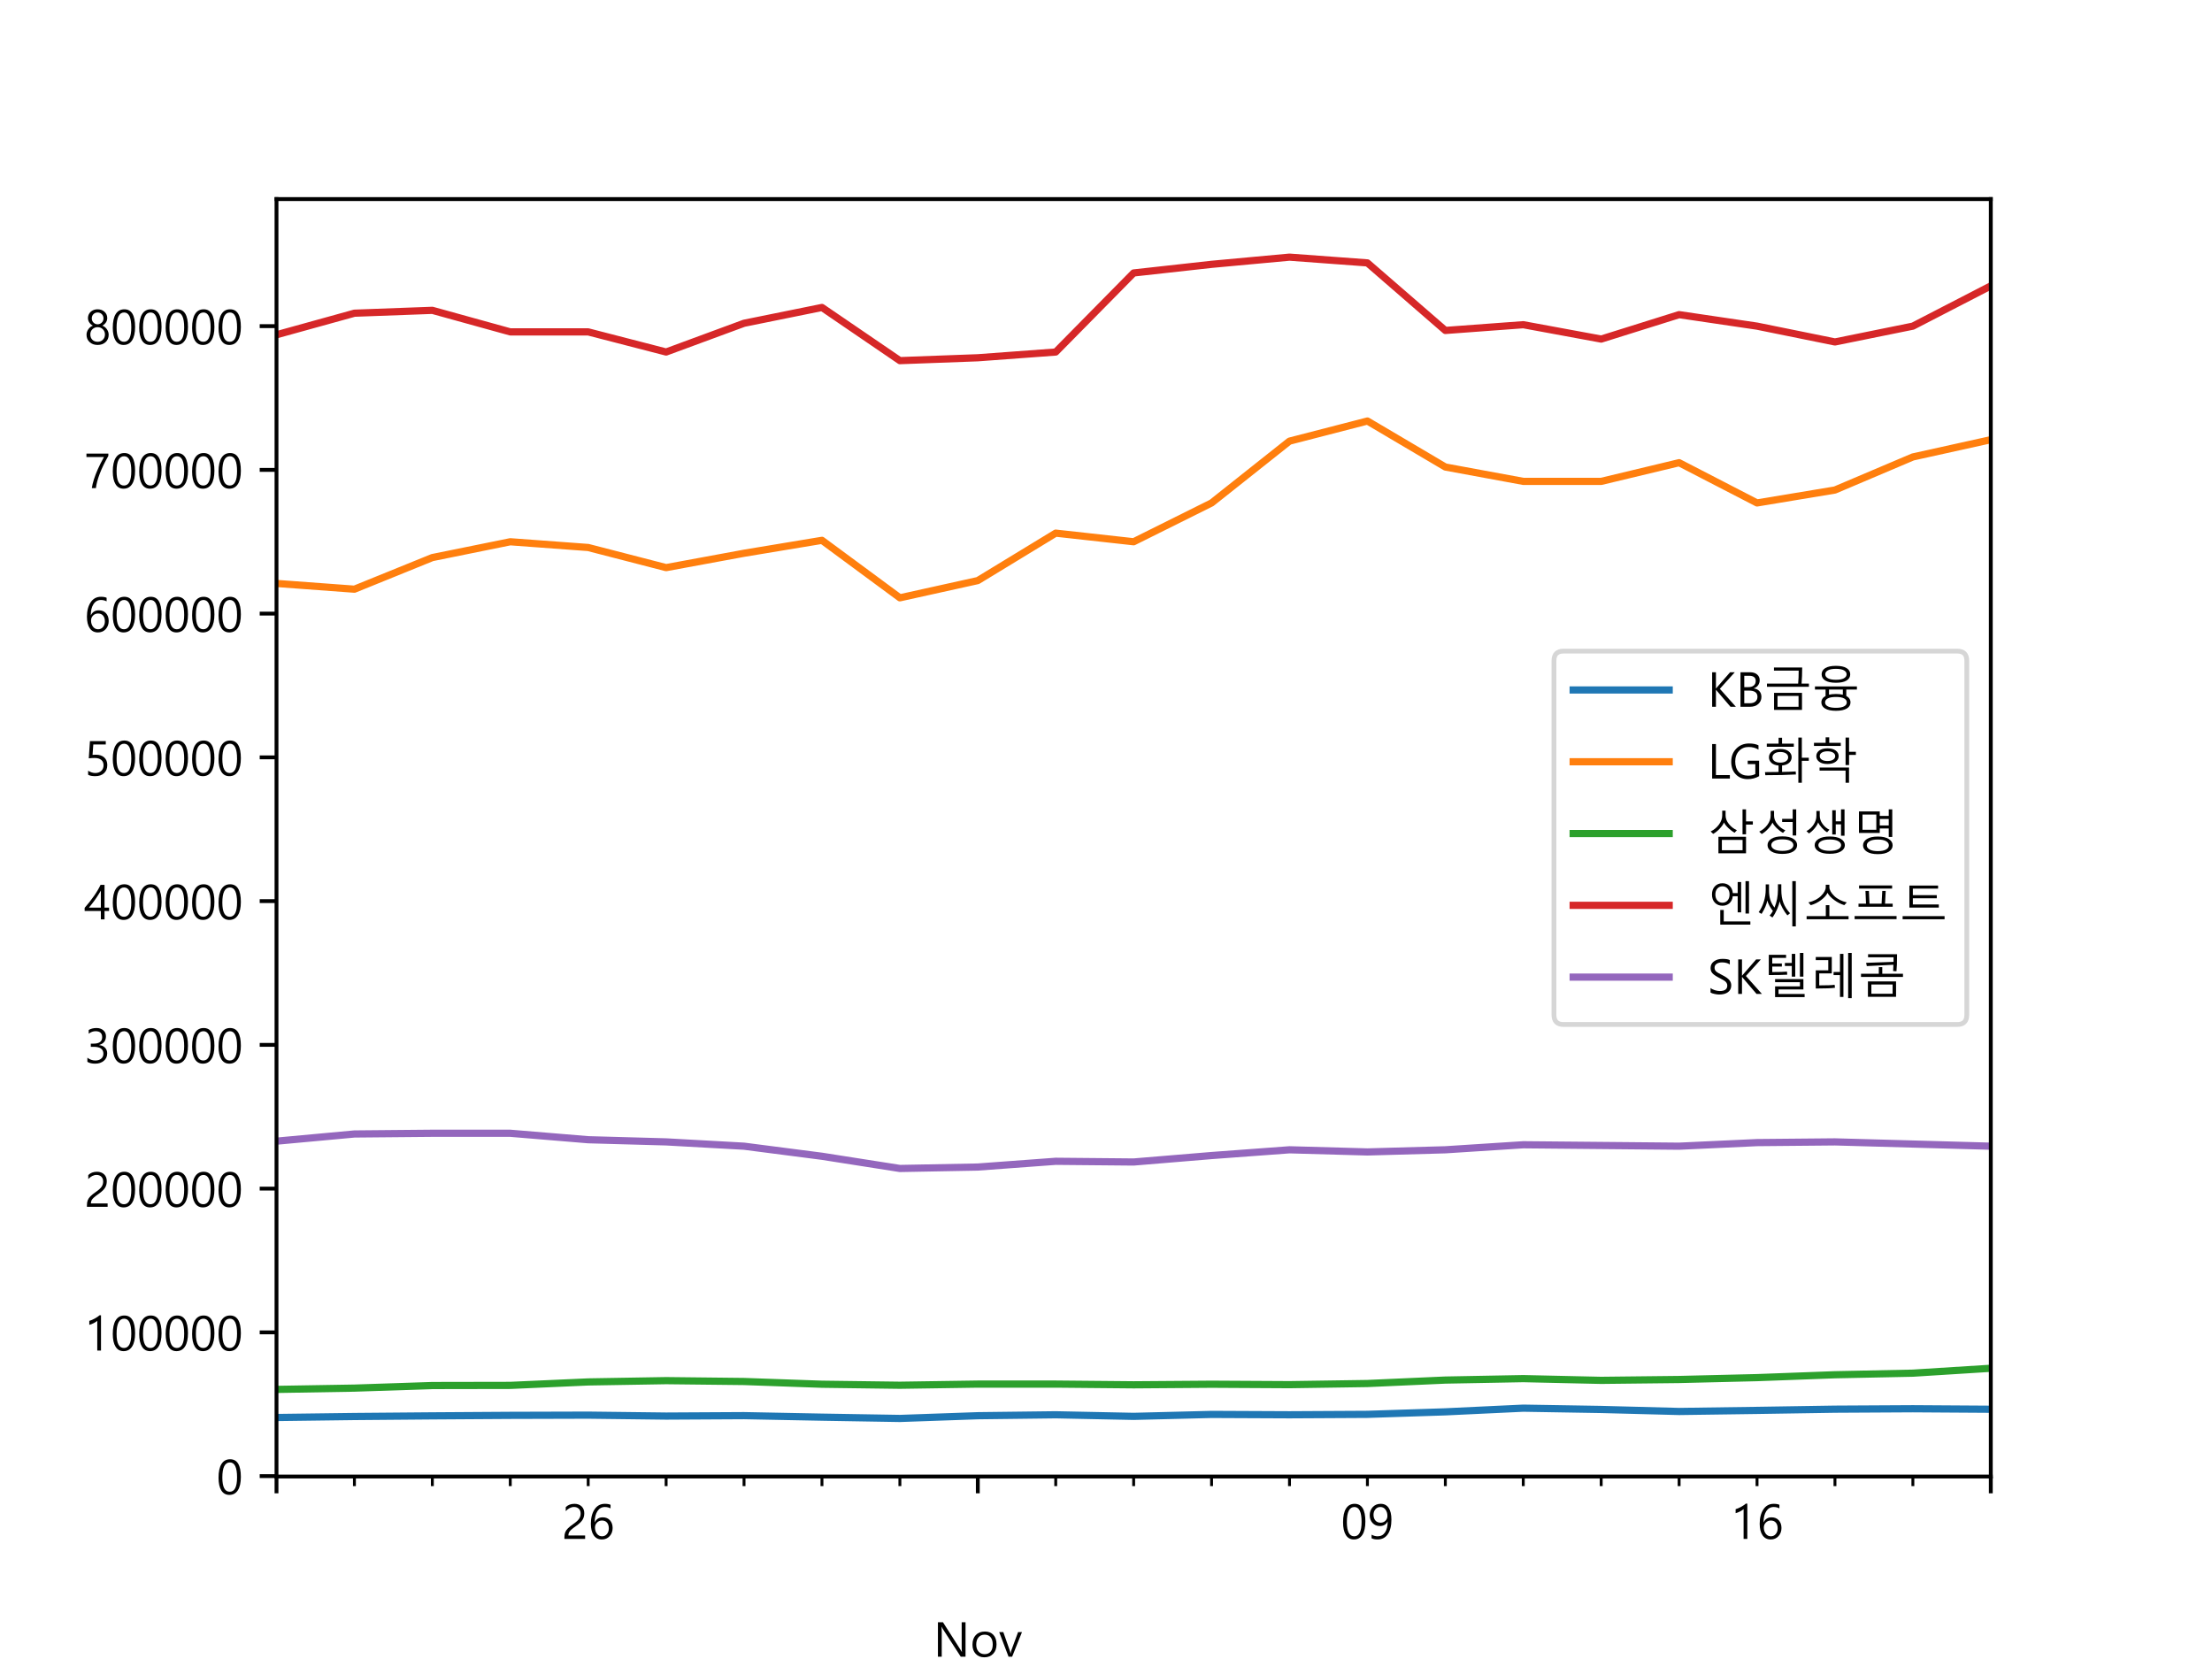 <?xml version="1.0" encoding="utf-8" standalone="no"?>
<!DOCTYPE svg PUBLIC "-//W3C//DTD SVG 1.1//EN"
  "http://www.w3.org/Graphics/SVG/1.1/DTD/svg11.dtd">
<!-- Created with matplotlib (https://matplotlib.org/) -->
<svg height="345.6pt" version="1.1" viewBox="0 0 460.8 345.6" width="460.8pt" xmlns="http://www.w3.org/2000/svg" xmlns:xlink="http://www.w3.org/1999/xlink">
 <defs>
  <style type="text/css">*{stroke-linecap:butt;stroke-linejoin:round;}</style>
 </defs>
 <g id="figure_1">
  <g id="patch_1">
   <path d="M 0 345.6 
L 460.8 345.6 
L 460.8 0 
L 0 0 
z
" style="fill:#ffffff;"/>
  </g>
  <g id="axes_1">
   <g id="patch_2">
    <path d="M 57.6 307.584 
L 414.72 307.584 
L 414.72 41.472 
L 57.6 41.472 
z
" style="fill:#ffffff;"/>
   </g>
   <g id="matplotlib.axis_1">
    <g id="xtick_1">
     <g id="line2d_1">
      <defs>
       <path d="M 0 0 
L 0 3.5 
" id="m3485ed6372" style="stroke:#000000;stroke-width:0.8;"/>
      </defs>
      <g>
       <use style="stroke:#000000;stroke-width:0.8;" x="57.6" xlink:href="#m3485ed6372" y="307.584"/>
      </g>
     </g>
    </g>
    <g id="xtick_2">
     <g id="line2d_2">
      <g>
       <use style="stroke:#000000;stroke-width:0.8;" x="203.695" xlink:href="#m3485ed6372" y="307.584"/>
      </g>
     </g>
     <g id="text_1">
      <!--  -->
      <g transform="translate(203.695 322.176)scale(0.1 -0.1)"/>
      <!--  -->
      <g transform="translate(203.695 333.651)scale(0.1 -0.1)"/>
      <!-- Nov -->
      <g transform="translate(194.437 345.126)scale(0.1 -0.1)">
       <defs>
        <path d="M 67 0 
L 57.078 0 
L 19.578 58.016 
Q 18.406 59.812 17.328 62.5 
L 17.094 62.5 
Q 17.438 59.719 17.438 52.688 
L 17.438 0 
L 9.516 0 
L 9.516 71.875 
L 19.969 71.875 
L 56.453 14.656 
Q 58.984 10.688 59.328 9.906 
L 59.516 9.906 
Q 58.984 13.484 58.984 20.562 
L 58.984 71.875 
L 67 71.875 
z
" id="MalgunGothic-78"/>
        <path d="M 4.938 25 
Q 4.938 37.797 11.891 45.141 
Q 18.844 52.484 30.906 52.484 
Q 42.141 52.484 48.609 45.422 
Q 55.078 38.375 55.078 25.781 
Q 55.078 13.578 48.094 6.172 
Q 41.109 -1.219 29.688 -1.219 
Q 18.5 -1.219 11.719 6 
Q 4.938 13.234 4.938 25 
z
M 12.797 25.344 
Q 12.797 16.266 17.547 10.812 
Q 22.312 5.375 30.219 5.375 
Q 38.422 5.375 42.797 10.625 
Q 47.172 15.875 47.172 25.531 
Q 47.172 35.25 42.766 40.594 
Q 38.375 45.953 30.219 45.953 
Q 22.266 45.953 17.531 40.422 
Q 12.797 34.906 12.797 25.344 
z
" id="MalgunGothic-111"/>
        <path d="M 48.188 51.312 
L 27.641 0 
L 20.219 0 
L 0.734 51.312 
L 9.281 51.312 
L 22.516 13.625 
Q 23.922 9.516 24.312 6.641 
L 24.562 6.641 
Q 25.047 10.453 26.125 13.484 
L 40.047 51.312 
z
" id="MalgunGothic-118"/>
       </defs>
       <use xlink:href="#MalgunGothic-78"/>
       <use x="76.514" xlink:href="#MalgunGothic-111"/>
       <use x="136.426" xlink:href="#MalgunGothic-118"/>
      </g>
      <!-- 2020 -->
      <g transform="translate(192.679 356.6)scale(0.1 -0.1)">
       <defs>
        <path d="M 39.359 52.688 
Q 39.359 59.125 35.547 62.781 
Q 31.734 66.453 25.438 66.453 
Q 20.953 66.453 16.453 64.125 
Q 11.969 61.812 8.344 57.766 
L 8.344 66.156 
Q 15.328 73.047 26.422 73.047 
Q 35.641 73.047 41.281 67.719 
Q 46.922 62.406 46.922 53.375 
Q 46.922 45.609 43.312 39.766 
Q 39.703 33.938 31 27.734 
Q 22.797 21.969 19.594 18.984 
Q 16.406 16.016 15.109 13.344 
Q 13.812 10.688 13.812 7.031 
L 48.688 7.031 
L 48.688 0 
L 5.562 0 
L 5.562 3.516 
Q 5.562 9.422 7.203 13.594 
Q 8.844 17.781 12.672 21.75 
Q 16.5 25.734 24.953 31.594 
Q 32.672 36.922 36.016 41.719 
Q 39.359 46.531 39.359 52.688 
z
" id="MalgunGothic-50"/>
        <path d="M 4.344 34.469 
Q 4.344 53.516 10.547 63.281 
Q 16.75 73.047 28.422 73.047 
Q 50.828 73.047 50.828 36.234 
Q 50.828 18.062 44.594 8.422 
Q 38.375 -1.219 26.812 -1.219 
Q 15.875 -1.219 10.109 8.125 
Q 4.344 17.484 4.344 34.469 
z
M 12.25 34.859 
Q 12.25 5.375 27.641 5.375 
Q 42.922 5.375 42.922 35.297 
Q 42.922 66.406 28.031 66.406 
Q 12.25 66.406 12.25 34.859 
z
" id="MalgunGothic-48"/>
       </defs>
       <use xlink:href="#MalgunGothic-50"/>
       <use x="55.078" xlink:href="#MalgunGothic-48"/>
       <use x="110.156" xlink:href="#MalgunGothic-50"/>
       <use x="165.234" xlink:href="#MalgunGothic-48"/>
      </g>
     </g>
    </g>
    <g id="xtick_3">
     <g id="line2d_3">
      <g>
       <use style="stroke:#000000;stroke-width:0.8;" x="414.72" xlink:href="#m3485ed6372" y="307.584"/>
      </g>
     </g>
    </g>
    <g id="xtick_4">
     <g id="line2d_4">
      <defs>
       <path d="M 0 0 
L 0 2 
" id="m4dd166e2cd" style="stroke:#000000;stroke-width:0.6;"/>
      </defs>
      <g>
       <use style="stroke:#000000;stroke-width:0.6;" x="73.833" xlink:href="#m4dd166e2cd" y="307.584"/>
      </g>
     </g>
    </g>
    <g id="xtick_5">
     <g id="line2d_5">
      <g>
       <use style="stroke:#000000;stroke-width:0.6;" x="90.065" xlink:href="#m4dd166e2cd" y="307.584"/>
      </g>
     </g>
    </g>
    <g id="xtick_6">
     <g id="line2d_6">
      <g>
       <use style="stroke:#000000;stroke-width:0.6;" x="106.298" xlink:href="#m4dd166e2cd" y="307.584"/>
      </g>
     </g>
    </g>
    <g id="xtick_7">
     <g id="line2d_7">
      <g>
       <use style="stroke:#000000;stroke-width:0.6;" x="122.531" xlink:href="#m4dd166e2cd" y="307.584"/>
      </g>
     </g>
     <g id="text_2">
      <!-- 26 -->
      <g transform="translate(117.023 320.576)scale(0.1 -0.1)">
       <defs>
        <path d="M 46.578 63.578 
Q 40.922 66.406 34.812 66.406 
Q 24.859 66.406 19.188 57.641 
Q 13.531 48.875 13.578 34.578 
L 13.812 34.578 
Q 18.797 44.875 30.281 44.875 
Q 39.797 44.875 45.359 38.719 
Q 50.922 32.562 50.922 22.656 
Q 50.922 12.453 44.641 5.609 
Q 38.375 -1.219 28.516 -1.219 
Q 17.438 -1.219 11.5 7.469 
Q 5.562 16.156 5.562 31.547 
Q 5.562 49.703 13.234 61.375 
Q 20.906 73.047 34.719 73.047 
Q 42.188 73.047 46.578 71 
z
M 14.156 23.531 
Q 14.156 15.969 18.203 10.672 
Q 22.266 5.375 28.812 5.375 
Q 35.109 5.375 39.031 10.078 
Q 42.969 14.797 42.969 21.688 
Q 42.969 29.5 39.203 33.859 
Q 35.453 38.234 28.719 38.234 
Q 22.562 38.234 18.359 33.953 
Q 14.156 29.688 14.156 23.531 
z
" id="MalgunGothic-54"/>
       </defs>
       <use xlink:href="#MalgunGothic-50"/>
       <use x="55.078" xlink:href="#MalgunGothic-54"/>
      </g>
     </g>
    </g>
    <g id="xtick_8">
     <g id="line2d_8">
      <g>
       <use style="stroke:#000000;stroke-width:0.6;" x="138.764" xlink:href="#m4dd166e2cd" y="307.584"/>
      </g>
     </g>
    </g>
    <g id="xtick_9">
     <g id="line2d_9">
      <g>
       <use style="stroke:#000000;stroke-width:0.6;" x="154.996" xlink:href="#m4dd166e2cd" y="307.584"/>
      </g>
     </g>
    </g>
    <g id="xtick_10">
     <g id="line2d_10">
      <g>
       <use style="stroke:#000000;stroke-width:0.6;" x="171.229" xlink:href="#m4dd166e2cd" y="307.584"/>
      </g>
     </g>
    </g>
    <g id="xtick_11">
     <g id="line2d_11">
      <g>
       <use style="stroke:#000000;stroke-width:0.6;" x="187.462" xlink:href="#m4dd166e2cd" y="307.584"/>
      </g>
     </g>
    </g>
    <g id="xtick_12">
     <g id="line2d_12">
      <g>
       <use style="stroke:#000000;stroke-width:0.6;" x="219.927" xlink:href="#m4dd166e2cd" y="307.584"/>
      </g>
     </g>
    </g>
    <g id="xtick_13">
     <g id="line2d_13">
      <g>
       <use style="stroke:#000000;stroke-width:0.6;" x="236.16" xlink:href="#m4dd166e2cd" y="307.584"/>
      </g>
     </g>
    </g>
    <g id="xtick_14">
     <g id="line2d_14">
      <g>
       <use style="stroke:#000000;stroke-width:0.6;" x="252.393" xlink:href="#m4dd166e2cd" y="307.584"/>
      </g>
     </g>
    </g>
    <g id="xtick_15">
     <g id="line2d_15">
      <g>
       <use style="stroke:#000000;stroke-width:0.6;" x="268.625" xlink:href="#m4dd166e2cd" y="307.584"/>
      </g>
     </g>
    </g>
    <g id="xtick_16">
     <g id="line2d_16">
      <g>
       <use style="stroke:#000000;stroke-width:0.6;" x="284.858" xlink:href="#m4dd166e2cd" y="307.584"/>
      </g>
     </g>
     <g id="text_3">
      <!-- 09 -->
      <g transform="translate(279.35 320.576)scale(0.1 -0.1)">
       <defs>
        <path d="M 8.688 8.797 
Q 14.703 5.375 21.344 5.375 
Q 31.156 5.375 36.672 13.359 
Q 42.188 21.344 42.188 36.141 
Q 42.094 36.031 42 36.141 
Q 37.312 26.766 25.828 26.766 
Q 16.547 26.766 10.656 33.125 
Q 4.781 39.5 4.781 49.125 
Q 4.781 59.469 11.109 66.25 
Q 17.438 73.047 27.688 73.047 
Q 38.531 73.047 44.266 64.547 
Q 50 56.062 50 40.281 
Q 50 20.609 42.453 9.688 
Q 34.906 -1.219 21 -1.219 
Q 13.766 -1.219 8.688 1.219 
z
M 12.703 50.297 
Q 12.703 42.828 16.609 38.281 
Q 20.516 33.734 27.484 33.734 
Q 33.547 33.734 37.594 37.766 
Q 41.656 41.797 41.656 47.609 
Q 41.656 55.562 37.672 60.984 
Q 33.688 66.406 26.953 66.406 
Q 20.656 66.406 16.672 61.688 
Q 12.703 56.984 12.703 50.297 
z
" id="MalgunGothic-57"/>
       </defs>
       <use xlink:href="#MalgunGothic-48"/>
       <use x="55.078" xlink:href="#MalgunGothic-57"/>
      </g>
     </g>
    </g>
    <g id="xtick_17">
     <g id="line2d_17">
      <g>
       <use style="stroke:#000000;stroke-width:0.6;" x="301.091" xlink:href="#m4dd166e2cd" y="307.584"/>
      </g>
     </g>
    </g>
    <g id="xtick_18">
     <g id="line2d_18">
      <g>
       <use style="stroke:#000000;stroke-width:0.6;" x="317.324" xlink:href="#m4dd166e2cd" y="307.584"/>
      </g>
     </g>
    </g>
    <g id="xtick_19">
     <g id="line2d_19">
      <g>
       <use style="stroke:#000000;stroke-width:0.6;" x="333.556" xlink:href="#m4dd166e2cd" y="307.584"/>
      </g>
     </g>
    </g>
    <g id="xtick_20">
     <g id="line2d_20">
      <g>
       <use style="stroke:#000000;stroke-width:0.6;" x="349.789" xlink:href="#m4dd166e2cd" y="307.584"/>
      </g>
     </g>
    </g>
    <g id="xtick_21">
     <g id="line2d_21">
      <g>
       <use style="stroke:#000000;stroke-width:0.6;" x="366.022" xlink:href="#m4dd166e2cd" y="307.584"/>
      </g>
     </g>
     <g id="text_4">
      <!-- 16 -->
      <g transform="translate(360.514 320.576)scale(0.1 -0.1)">
       <defs>
        <path d="M 34.859 0 
L 27.094 0 
L 27.094 62.062 
Q 24.859 59.812 19.781 57.203 
Q 14.703 54.594 10.5 53.562 
L 10.5 61.859 
Q 15.875 63.375 22.016 66.797 
Q 28.172 70.219 31.734 73.438 
L 34.859 73.438 
z
" id="MalgunGothic-49"/>
       </defs>
       <use xlink:href="#MalgunGothic-49"/>
       <use x="55.078" xlink:href="#MalgunGothic-54"/>
      </g>
     </g>
    </g>
    <g id="xtick_22">
     <g id="line2d_22">
      <g>
       <use style="stroke:#000000;stroke-width:0.6;" x="382.255" xlink:href="#m4dd166e2cd" y="307.584"/>
      </g>
     </g>
    </g>
    <g id="xtick_23">
     <g id="line2d_23">
      <g>
       <use style="stroke:#000000;stroke-width:0.6;" x="398.487" xlink:href="#m4dd166e2cd" y="307.584"/>
      </g>
     </g>
    </g>
   </g>
   <g id="matplotlib.axis_2">
    <g id="ytick_1">
     <g id="line2d_24">
      <defs>
       <path d="M 0 0 
L -3.5 0 
" id="m5f328fa73f" style="stroke:#000000;stroke-width:0.8;"/>
      </defs>
      <g>
       <use style="stroke:#000000;stroke-width:0.8;" x="57.6" xlink:href="#m5f328fa73f" y="307.496"/>
      </g>
     </g>
     <g id="text_5">
      <!-- 0 -->
      <g transform="translate(45.092 311.292)scale(0.1 -0.1)">
       <use xlink:href="#MalgunGothic-48"/>
      </g>
     </g>
    </g>
    <g id="ytick_2">
     <g id="line2d_25">
      <g>
       <use style="stroke:#000000;stroke-width:0.8;" x="57.6" xlink:href="#m5f328fa73f" y="277.551"/>
      </g>
     </g>
     <g id="text_6">
      <!-- 100000 -->
      <g transform="translate(17.553 281.347)scale(0.1 -0.1)">
       <use xlink:href="#MalgunGothic-49"/>
       <use x="55.078" xlink:href="#MalgunGothic-48"/>
       <use x="110.156" xlink:href="#MalgunGothic-48"/>
       <use x="165.234" xlink:href="#MalgunGothic-48"/>
       <use x="220.312" xlink:href="#MalgunGothic-48"/>
       <use x="275.391" xlink:href="#MalgunGothic-48"/>
      </g>
     </g>
    </g>
    <g id="ytick_3">
     <g id="line2d_26">
      <g>
       <use style="stroke:#000000;stroke-width:0.8;" x="57.6" xlink:href="#m5f328fa73f" y="247.607"/>
      </g>
     </g>
     <g id="text_7">
      <!-- 200000 -->
      <g transform="translate(17.553 251.403)scale(0.1 -0.1)">
       <use xlink:href="#MalgunGothic-50"/>
       <use x="55.078" xlink:href="#MalgunGothic-48"/>
       <use x="110.156" xlink:href="#MalgunGothic-48"/>
       <use x="165.234" xlink:href="#MalgunGothic-48"/>
       <use x="220.312" xlink:href="#MalgunGothic-48"/>
       <use x="275.391" xlink:href="#MalgunGothic-48"/>
      </g>
     </g>
    </g>
    <g id="ytick_4">
     <g id="line2d_27">
      <g>
       <use style="stroke:#000000;stroke-width:0.8;" x="57.6" xlink:href="#m5f328fa73f" y="217.663"/>
      </g>
     </g>
     <g id="text_8">
      <!-- 300000 -->
      <g transform="translate(17.553 221.459)scale(0.1 -0.1)">
       <defs>
        <path d="M 6.5 11.234 
Q 13.922 5.375 23.094 5.375 
Q 30.609 5.375 35.219 9.172 
Q 39.844 12.984 39.844 19.484 
Q 39.844 33.891 19.578 33.891 
L 13.625 33.891 
L 13.625 40.484 
L 19.281 40.484 
Q 37.312 40.484 37.312 53.953 
Q 37.312 66.406 23.578 66.406 
Q 15.969 66.406 9.281 61.188 
L 9.281 68.953 
Q 16.109 73.047 25.531 73.047 
Q 34.125 73.047 39.672 68.312 
Q 45.219 63.578 45.219 55.953 
Q 45.219 41.844 30.812 37.641 
L 30.812 37.5 
Q 38.578 36.812 43.188 32.078 
Q 47.797 27.344 47.797 20.312 
Q 47.797 10.5 40.688 4.641 
Q 33.594 -1.219 22.656 -1.219 
Q 12.594 -1.219 6.5 2.641 
z
" id="MalgunGothic-51"/>
       </defs>
       <use xlink:href="#MalgunGothic-51"/>
       <use x="55.078" xlink:href="#MalgunGothic-48"/>
       <use x="110.156" xlink:href="#MalgunGothic-48"/>
       <use x="165.234" xlink:href="#MalgunGothic-48"/>
       <use x="220.312" xlink:href="#MalgunGothic-48"/>
       <use x="275.391" xlink:href="#MalgunGothic-48"/>
      </g>
     </g>
    </g>
    <g id="ytick_5">
     <g id="line2d_28">
      <g>
       <use style="stroke:#000000;stroke-width:0.8;" x="57.6" xlink:href="#m5f328fa73f" y="187.718"/>
      </g>
     </g>
     <g id="text_9">
      <!-- 400000 -->
      <g transform="translate(17.553 191.515)scale(0.1 -0.1)">
       <defs>
        <path d="M 42.234 71.875 
L 42.234 24.422 
L 51.703 24.422 
L 51.703 17.391 
L 42.234 17.391 
L 42.234 0 
L 34.578 0 
L 34.578 17.391 
L 0.781 17.391 
L 0.781 23.969 
Q 11.375 35.891 20.234 48.578 
Q 29.109 61.281 33.938 71.875 
z
M 9.766 24.422 
L 34.578 24.422 
L 34.578 59.859 
Q 25.203 43.562 14.984 30.953 
z
" id="MalgunGothic-52"/>
       </defs>
       <use xlink:href="#MalgunGothic-52"/>
       <use x="55.078" xlink:href="#MalgunGothic-48"/>
       <use x="110.156" xlink:href="#MalgunGothic-48"/>
       <use x="165.234" xlink:href="#MalgunGothic-48"/>
       <use x="220.312" xlink:href="#MalgunGothic-48"/>
       <use x="275.391" xlink:href="#MalgunGothic-48"/>
      </g>
     </g>
    </g>
    <g id="ytick_6">
     <g id="line2d_29">
      <g>
       <use style="stroke:#000000;stroke-width:0.8;" x="57.6" xlink:href="#m5f328fa73f" y="157.774"/>
      </g>
     </g>
     <g id="text_10">
      <!-- 500000 -->
      <g transform="translate(17.553 161.57)scale(0.1 -0.1)">
       <defs>
        <path d="M 48 21.922 
Q 48 11.281 41.188 5.031 
Q 34.375 -1.219 22.953 -1.219 
Q 12.938 -1.219 8.062 1.766 
L 8.062 10.156 
Q 15.531 5.375 23.047 5.375 
Q 30.766 5.375 35.469 9.844 
Q 40.188 14.312 40.188 21.438 
Q 40.188 28.719 35.391 32.688 
Q 30.609 36.672 21.578 36.672 
Q 15.531 36.672 9.422 35.938 
L 11.859 71.875 
L 44.828 71.875 
L 44.828 64.797 
L 18.844 64.797 
L 17.281 43.172 
Q 21.047 43.5 24.172 43.5 
Q 35.359 43.5 41.672 37.719 
Q 48 31.938 48 21.922 
z
" id="MalgunGothic-53"/>
       </defs>
       <use xlink:href="#MalgunGothic-53"/>
       <use x="55.078" xlink:href="#MalgunGothic-48"/>
       <use x="110.156" xlink:href="#MalgunGothic-48"/>
       <use x="165.234" xlink:href="#MalgunGothic-48"/>
       <use x="220.312" xlink:href="#MalgunGothic-48"/>
       <use x="275.391" xlink:href="#MalgunGothic-48"/>
      </g>
     </g>
    </g>
    <g id="ytick_7">
     <g id="line2d_30">
      <g>
       <use style="stroke:#000000;stroke-width:0.8;" x="57.6" xlink:href="#m5f328fa73f" y="127.83"/>
      </g>
     </g>
     <g id="text_11">
      <!-- 600000 -->
      <g transform="translate(17.553 131.626)scale(0.1 -0.1)">
       <use xlink:href="#MalgunGothic-54"/>
       <use x="55.078" xlink:href="#MalgunGothic-48"/>
       <use x="110.156" xlink:href="#MalgunGothic-48"/>
       <use x="165.234" xlink:href="#MalgunGothic-48"/>
       <use x="220.312" xlink:href="#MalgunGothic-48"/>
       <use x="275.391" xlink:href="#MalgunGothic-48"/>
      </g>
     </g>
    </g>
    <g id="ytick_8">
     <g id="line2d_31">
      <g>
       <use style="stroke:#000000;stroke-width:0.8;" x="57.6" xlink:href="#m5f328fa73f" y="97.886"/>
      </g>
     </g>
     <g id="text_12">
      <!-- 700000 -->
      <g transform="translate(17.553 101.682)scale(0.1 -0.1)">
       <defs>
        <path d="M 50.203 67.141 
Q 38.719 46.969 32.25 29.969 
Q 25.781 12.984 24.219 0 
L 15.766 0 
Q 16.938 8.297 20.156 18.375 
Q 23.391 28.469 28.359 39.641 
Q 33.344 50.828 41.109 64.797 
L 4.547 64.797 
L 4.547 71.875 
L 50.203 71.875 
z
" id="MalgunGothic-55"/>
       </defs>
       <use xlink:href="#MalgunGothic-55"/>
       <use x="55.078" xlink:href="#MalgunGothic-48"/>
       <use x="110.156" xlink:href="#MalgunGothic-48"/>
       <use x="165.234" xlink:href="#MalgunGothic-48"/>
       <use x="220.312" xlink:href="#MalgunGothic-48"/>
       <use x="275.391" xlink:href="#MalgunGothic-48"/>
      </g>
     </g>
    </g>
    <g id="ytick_9">
     <g id="line2d_32">
      <g>
       <use style="stroke:#000000;stroke-width:0.8;" x="57.6" xlink:href="#m5f328fa73f" y="67.941"/>
      </g>
     </g>
     <g id="text_13">
      <!-- 800000 -->
      <g transform="translate(17.553 71.737)scale(0.1 -0.1)">
       <defs>
        <path d="M 4.734 20.016 
Q 4.734 26.078 8.422 31.422 
Q 12.109 36.766 18.016 38.969 
Q 13.375 41.359 10.547 45.547 
Q 7.719 49.75 7.719 54.688 
Q 7.719 59.812 10.297 64.031 
Q 12.891 68.266 17.531 70.656 
Q 22.172 73.047 27.781 73.047 
Q 36.469 73.047 42.188 67.844 
Q 47.906 62.641 47.906 54.688 
Q 47.906 49.703 45.016 45.531 
Q 42.141 41.359 37.703 38.969 
Q 43.562 36.719 47.219 31.391 
Q 50.875 26.078 50.875 20.016 
Q 50.875 10.5 44.422 4.641 
Q 37.984 -1.219 27.781 -1.219 
Q 17.672 -1.219 11.203 4.703 
Q 4.734 10.641 4.734 20.016 
z
M 12.641 20.75 
Q 12.641 13.719 16.891 9.547 
Q 21.141 5.375 27.828 5.375 
Q 34.469 5.375 38.781 9.672 
Q 43.109 13.969 43.109 20.75 
Q 43.109 27.047 38.781 31.422 
Q 34.469 35.797 27.828 35.797 
Q 21.438 35.797 17.031 31.562 
Q 12.641 27.344 12.641 20.75 
z
M 15.672 54.047 
Q 15.672 48.828 19.281 45.312 
Q 22.906 41.797 27.828 41.797 
Q 32.766 41.797 36.406 45.312 
Q 40.047 48.828 40.047 54.047 
Q 40.047 59.422 36.578 62.906 
Q 33.109 66.406 27.828 66.406 
Q 22.656 66.406 19.156 62.953 
Q 15.672 59.516 15.672 54.047 
z
" id="MalgunGothic-56"/>
       </defs>
       <use xlink:href="#MalgunGothic-56"/>
       <use x="55.078" xlink:href="#MalgunGothic-48"/>
       <use x="110.156" xlink:href="#MalgunGothic-48"/>
       <use x="165.234" xlink:href="#MalgunGothic-48"/>
       <use x="220.312" xlink:href="#MalgunGothic-48"/>
       <use x="275.391" xlink:href="#MalgunGothic-48"/>
      </g>
     </g>
    </g>
   </g>
   <g id="line2d_33">
    <path clip-path="url(#pfb9d70ea35)" d="M 57.6 295.293 
L 73.833 295.084 
L 90.065 294.949 
L 106.298 294.844 
L 122.531 294.799 
L 138.764 294.994 
L 154.996 294.904 
L 171.229 295.219 
L 187.462 295.488 
L 203.695 294.919 
L 219.927 294.724 
L 236.16 295.054 
L 252.393 294.65 
L 268.625 294.724 
L 284.858 294.635 
L 301.091 294.111 
L 317.324 293.347 
L 333.556 293.616 
L 349.789 294.036 
L 366.022 293.811 
L 382.255 293.557 
L 398.487 293.467 
L 414.72 293.572 
" style="fill:none;stroke:#1f77b4;stroke-linecap:square;stroke-width:1.5;"/>
   </g>
   <g id="line2d_34">
    <path clip-path="url(#pfb9d70ea35)" d="M 57.6 121.542 
L 73.833 122.739 
L 90.065 116.152 
L 106.298 112.858 
L 122.531 114.055 
L 138.764 118.248 
L 154.996 115.253 
L 171.229 112.558 
L 187.462 124.536 
L 203.695 120.943 
L 219.927 111.061 
L 236.16 112.858 
L 252.393 104.773 
L 268.625 91.897 
L 284.858 87.705 
L 301.091 97.287 
L 317.324 100.281 
L 333.556 100.281 
L 349.789 96.388 
L 366.022 104.773 
L 382.255 102.078 
L 398.487 95.191 
L 414.72 91.597 
" style="fill:none;stroke:#ff7f0e;stroke-linecap:square;stroke-width:1.5;"/>
   </g>
   <g id="line2d_35">
    <path clip-path="url(#pfb9d70ea35)" d="M 57.6 289.439 
L 73.833 289.17 
L 90.065 288.631 
L 106.298 288.601 
L 122.531 287.882 
L 138.764 287.613 
L 154.996 287.792 
L 171.229 288.361 
L 187.462 288.571 
L 203.695 288.331 
L 219.927 288.331 
L 236.16 288.481 
L 252.393 288.361 
L 268.625 288.451 
L 284.858 288.212 
L 301.091 287.493 
L 317.324 287.193 
L 333.556 287.553 
L 349.789 287.373 
L 366.022 286.984 
L 382.255 286.385 
L 398.487 286.056 
L 414.72 285.037 
" style="fill:none;stroke:#2ca02c;stroke-linecap:square;stroke-width:1.5;"/>
   </g>
   <g id="line2d_36">
    <path clip-path="url(#pfb9d70ea35)" d="M 57.6 69.738 
L 73.833 65.246 
L 90.065 64.647 
L 106.298 69.139 
L 122.531 69.139 
L 138.764 73.331 
L 154.996 67.342 
L 171.229 64.049 
L 187.462 75.128 
L 203.695 74.529 
L 219.927 73.331 
L 236.16 56.862 
L 252.393 55.065 
L 268.625 53.568 
L 284.858 54.766 
L 301.091 68.84 
L 317.324 67.642 
L 333.556 70.636 
L 349.789 65.546 
L 366.022 67.941 
L 382.255 71.235 
L 398.487 67.941 
L 414.72 59.557 
" style="fill:none;stroke:#d62728;stroke-linecap:square;stroke-width:1.5;"/>
   </g>
   <g id="line2d_37">
    <path clip-path="url(#pfb9d70ea35)" d="M 57.6 237.725 
L 73.833 236.228 
L 90.065 236.079 
L 106.298 236.079 
L 122.531 237.426 
L 138.764 237.875 
L 154.996 238.773 
L 171.229 240.87 
L 187.462 243.415 
L 203.695 243.115 
L 219.927 241.918 
L 236.16 242.067 
L 252.393 240.72 
L 268.625 239.522 
L 284.858 239.971 
L 301.091 239.522 
L 317.324 238.474 
L 333.556 238.624 
L 349.789 238.773 
L 366.022 238.025 
L 382.255 237.875 
L 398.487 238.324 
L 414.72 238.773 
" style="fill:none;stroke:#9467bd;stroke-linecap:square;stroke-width:1.5;"/>
   </g>
   <g id="patch_3">
    <path d="M 57.6 307.584 
L 57.6 41.472 
" style="fill:none;stroke:#000000;stroke-linecap:square;stroke-linejoin:miter;stroke-width:0.8;"/>
   </g>
   <g id="patch_4">
    <path d="M 414.72 307.584 
L 414.72 41.472 
" style="fill:none;stroke:#000000;stroke-linecap:square;stroke-linejoin:miter;stroke-width:0.8;"/>
   </g>
   <g id="patch_5">
    <path d="M 57.6 307.584 
L 414.72 307.584 
" style="fill:none;stroke:#000000;stroke-linecap:square;stroke-linejoin:miter;stroke-width:0.8;"/>
   </g>
   <g id="patch_6">
    <path d="M 57.6 41.472 
L 414.72 41.472 
" style="fill:none;stroke:#000000;stroke-linecap:square;stroke-linejoin:miter;stroke-width:0.8;"/>
   </g>
   <g id="legend_1">
    <g id="patch_7">
     <path d="M 325.72 213.419 
L 407.72 213.419 
Q 409.72 213.419 409.72 211.419 
L 409.72 137.637 
Q 409.72 135.637 407.72 135.637 
L 325.72 135.637 
Q 323.72 135.637 323.72 137.637 
L 323.72 211.419 
Q 323.72 213.419 325.72 213.419 
z
" style="fill:#ffffff;opacity:0.8;stroke:#cccccc;stroke-linejoin:miter;"/>
    </g>
    <g id="line2d_38">
     <path d="M 327.72 143.73 
L 347.72 143.73 
" style="fill:none;stroke:#1f77b4;stroke-linecap:square;stroke-width:1.5;"/>
    </g>
    <g id="line2d_39"/>
    <g id="text_14">
     <!-- KB금융 -->
     <g transform="translate(355.72 147.23)scale(0.1 -0.1)">
      <defs>
       <path d="M 58.891 0 
L 47.703 0 
L 19.531 32.953 
Q 17.969 34.766 17.625 35.359 
L 17.391 35.359 
L 17.391 0 
L 9.516 0 
L 9.516 71.875 
L 17.391 71.875 
L 17.391 38.094 
L 17.625 38.094 
Q 18.359 39.203 19.531 40.438 
L 46.875 71.875 
L 56.688 71.875 
L 25.531 37.406 
z
" id="MalgunGothic-75"/>
       <path d="M 9.516 0 
L 9.516 71.875 
L 29.594 71.875 
Q 38.531 71.875 44.016 67.359 
Q 49.516 62.844 49.516 55.422 
Q 49.516 49.469 46.266 44.844 
Q 43.016 40.234 37.156 38.328 
L 37.156 38.141 
Q 44.438 37.359 48.781 32.641 
Q 53.125 27.938 53.125 20.609 
Q 53.125 11.422 46.531 5.703 
Q 39.938 0 29.984 0 
z
M 17.391 64.5 
L 17.391 40.922 
L 26.125 40.922 
Q 33.344 40.922 37.297 44.359 
Q 41.266 47.797 41.266 53.859 
Q 41.266 64.5 27.344 64.5 
z
M 17.391 33.641 
L 17.391 7.328 
L 29.047 7.328 
Q 36.469 7.328 40.672 10.906 
Q 44.875 14.5 44.875 20.703 
Q 44.875 33.641 27.156 33.641 
z
" id="MalgunGothic-66"/>
       <path d="M 6.297 41.609 
L 6.297 48.188 
L 71.297 48.188 
Q 72.406 59.422 72.406 75.297 
L 20.906 75.297 
L 20.906 81.781 
L 79.688 81.781 
Q 79.688 63.766 78.422 48.188 
L 93.703 48.188 
L 93.703 41.609 
z
M 21.094 -6.5 
L 21.094 29 
L 79.297 29 
L 79.297 -6.5 
z
M 72.125 22.609 
L 28.328 22.609 
L 28.328 0 
L 72.125 0 
z
" id="MalgunGothic-44552"/>
       <path d="M 50 50 
Q 35.359 50 27.781 54.688 
Q 20.219 59.375 20.219 67.578 
Q 20.219 75.781 27.75 80.484 
Q 35.297 85.203 50 85.203 
Q 64.703 85.203 72.234 80.484 
Q 79.781 75.781 79.781 67.578 
Q 79.781 59.375 72.219 54.688 
Q 64.656 50 50 50 
z
M 50 79 
Q 39.062 79 33.422 75.922 
Q 27.781 72.859 27.781 67.578 
Q 27.781 62.359 33.438 59.281 
Q 39.109 56.203 50 56.203 
Q 60.891 56.203 66.547 59.281 
Q 72.219 62.359 72.219 67.578 
Q 72.219 72.859 66.578 75.922 
Q 60.938 79 50 79 
z
M 71.578 35.797 
L 71.578 22.516 
Q 80.328 17.672 80.328 9.078 
Q 80.328 0.922 72.484 -3.734 
Q 64.656 -8.406 50 -8.406 
Q 35.359 -8.406 27.516 -3.734 
Q 19.672 0.922 19.672 9.078 
Q 19.672 17.719 28.422 22.406 
L 28.422 35.797 
L 6.297 35.797 
L 6.297 42.391 
L 93.703 42.391 
L 93.703 35.797 
z
M 64.406 35.797 
L 35.594 35.797 
L 35.594 25.094 
Q 41.5 26.609 50 26.609 
Q 58.5 26.609 64.406 25.094 
z
M 50 20.406 
Q 38.812 20.406 33.094 17.375 
Q 27.391 14.359 27.391 9.078 
Q 27.391 3.766 33.156 0.781 
Q 38.922 -2.203 50 -2.203 
Q 61.031 -2.203 66.812 0.781 
Q 72.609 3.766 72.609 9.078 
Q 72.609 14.406 66.875 17.406 
Q 61.141 20.406 50 20.406 
z
" id="MalgunGothic-50997"/>
      </defs>
      <use xlink:href="#MalgunGothic-75"/>
      <use x="59.033" xlink:href="#MalgunGothic-66"/>
      <use x="117.383" xlink:href="#MalgunGothic-44552"/>
      <use x="217.383" xlink:href="#MalgunGothic-50997"/>
     </g>
    </g>
    <g id="line2d_40">
     <path d="M 327.72 158.686 
L 347.72 158.686 
" style="fill:none;stroke:#ff7f0e;stroke-linecap:square;stroke-width:1.5;"/>
    </g>
    <g id="line2d_41"/>
    <g id="text_15">
     <!-- LG화학 -->
     <g transform="translate(355.72 162.186)scale(0.1 -0.1)">
      <defs>
       <path d="M 46.438 0 
L 9.516 0 
L 9.516 71.875 
L 17.391 71.875 
L 17.391 7.234 
L 46.438 7.234 
z
" id="MalgunGothic-76"/>
       <path d="M 62.844 4.938 
Q 52.094 -1.219 38.922 -1.219 
Q 23.828 -1.219 14.297 8.719 
Q 4.781 18.656 4.781 34.969 
Q 4.781 51.609 15.297 62.328 
Q 25.828 73.047 41.891 73.047 
Q 53.953 73.047 61.531 69.188 
L 61.531 60.25 
Q 52.828 65.766 40.922 65.766 
Q 28.719 65.766 20.906 57.359 
Q 13.094 48.969 13.094 35.594 
Q 13.094 21.734 20.312 13.859 
Q 27.547 6 40.047 6 
Q 48.875 6 54.938 9.469 
L 54.938 30.031 
L 39.109 30.031 
L 39.109 37.25 
L 62.844 37.25 
z
" id="MalgunGothic-71"/>
       <path d="M 81.688 36.922 
L 81.688 -8.797 
L 74.422 -8.797 
L 74.422 85.406 
L 81.688 85.406 
L 81.688 43.406 
L 96.188 43.406 
L 96.188 36.922 
z
M 33.297 85.016 
L 40.484 85.016 
L 40.484 72.703 
L 64.984 72.703 
L 64.984 66.219 
L 8.688 66.219 
L 8.688 72.703 
L 33.297 72.703 
z
M 40.484 27.203 
L 40.484 13.812 
Q 57.625 14.062 68.891 14.797 
L 69.391 8.5 
Q 43.609 6.984 5.609 6.984 
L 4.891 13.375 
Q 17.828 13.375 33.203 13.719 
L 33.203 27.094 
Q 23.531 27.984 18.359 32.688 
Q 13.188 37.406 13.188 44.188 
Q 13.188 51.812 19.531 56.672 
Q 25.875 61.531 36.922 61.531 
Q 47.797 61.531 54.141 56.766 
Q 60.5 52 60.5 44.672 
Q 60.5 37.5 55.25 32.781 
Q 50 28.078 40.484 27.203 
z
M 36.922 55.328 
Q 29.297 55.328 24.906 52.219 
Q 20.516 49.125 20.516 44.188 
Q 20.516 39.266 24.875 36.234 
Q 29.25 33.203 36.922 33.203 
Q 44.484 33.203 48.844 36.25 
Q 53.219 39.312 53.219 44.188 
Q 53.219 49.125 48.828 52.219 
Q 44.438 55.328 36.922 55.328 
z
" id="MalgunGothic-54868"/>
       <path d="M 6.984 67.922 
L 6.984 74.422 
L 31.297 74.422 
L 31.297 85.891 
L 38.719 85.891 
L 38.719 74.422 
L 62.797 74.422 
L 62.797 67.922 
z
M 80.078 49.219 
L 80.078 28.125 
L 72.797 28.125 
L 72.797 85.406 
L 80.078 85.406 
L 80.078 55.719 
L 94.281 55.719 
L 94.281 49.219 
z
M 35.016 30.328 
Q 24.172 30.328 17.984 34.906 
Q 11.812 39.5 11.812 46.688 
Q 11.812 53.812 17.984 58.391 
Q 24.172 62.984 35.109 62.984 
Q 46.047 62.984 52.219 58.391 
Q 58.406 53.812 58.406 46.688 
Q 58.406 39.594 52.125 34.953 
Q 45.844 30.328 35.016 30.328 
z
M 35.109 56.781 
Q 27.641 56.781 23.312 54 
Q 19 51.219 19 46.688 
Q 19 42.234 23.266 39.375 
Q 27.547 36.531 35.109 36.531 
Q 42.672 36.531 46.938 39.375 
Q 51.219 42.234 51.219 46.688 
Q 51.219 51.219 46.891 54 
Q 42.578 56.781 35.109 56.781 
z
M 72.797 -8.797 
L 72.797 16.609 
L 18.609 16.609 
L 18.609 23 
L 79.984 23 
L 79.984 -8.797 
z
" id="MalgunGothic-54617"/>
      </defs>
      <use xlink:href="#MalgunGothic-76"/>
      <use x="44.498" xlink:href="#MalgunGothic-71"/>
      <use x="114.664" xlink:href="#MalgunGothic-54868"/>
      <use x="214.664" xlink:href="#MalgunGothic-54617"/>
     </g>
    </g>
    <g id="line2d_42">
     <path d="M 327.72 173.642 
L 347.72 173.642 
" style="fill:none;stroke:#2ca02c;stroke-linecap:square;stroke-width:1.5;"/>
    </g>
    <g id="line2d_43"/>
    <g id="text_16">
     <!-- 삼성생명 -->
     <g transform="translate(355.72 177.142)scale(0.1 -0.1)">
      <defs>
       <path d="M 80.078 53.719 
L 80.078 33.406 
L 72.797 33.406 
L 72.797 85.406 
L 80.078 85.406 
L 80.078 60.297 
L 94.281 60.297 
L 94.281 53.719 
z
M 56.297 36.719 
Q 50.203 39.984 43.484 46.281 
Q 36.766 52.594 34.188 58.016 
Q 31.594 51.906 25.141 45.047 
Q 18.703 38.188 11.719 34.281 
L 6.391 39.312 
Q 16.797 44.344 23.656 53.609 
Q 30.516 62.891 30.516 72.797 
L 30.516 82.719 
L 37.5 82.719 
L 37.5 72.797 
Q 37.5 63.375 44.453 54.734 
Q 51.422 46.094 61.078 42 
z
M 22.609 -6.203 
L 22.609 28.219 
L 80.078 28.219 
L 80.078 -6.203 
z
M 72.906 21.781 
L 29.781 21.781 
L 29.781 0.203 
L 72.906 0.203 
z
" id="MalgunGothic-49340"/>
       <path d="M 77.297 31 
L 77.297 59.078 
L 55.328 59.078 
L 55.328 65.625 
L 77.297 65.625 
L 77.297 85.406 
L 84.625 85.406 
L 84.625 31 
z
M 57.078 36.375 
Q 50.688 39.844 44.234 46.094 
Q 37.797 52.344 35.203 57.812 
Q 32.422 51.609 25.922 44.656 
Q 19.438 37.703 12.797 33.984 
L 7.625 39.016 
Q 17.719 43.844 24.547 53.016 
Q 31.391 62.203 31.391 72.312 
L 31.391 82.328 
L 38.484 82.328 
L 38.484 72.312 
Q 38.484 62.891 45.562 54.25 
Q 52.641 45.609 62.016 41.703 
z
M 55.719 -7.422 
Q 40.969 -7.422 32.938 -2.312 
Q 24.906 2.781 24.906 10.891 
Q 24.906 19 32.906 24.047 
Q 40.922 29.109 55.719 29.109 
Q 70.516 29.109 78.516 24.047 
Q 86.531 19 86.531 10.891 
Q 86.531 2.781 78.484 -2.312 
Q 70.453 -7.422 55.719 -7.422 
z
M 55.719 22.906 
Q 44.531 22.906 38.625 19.5 
Q 32.719 16.109 32.719 10.891 
Q 32.719 5.609 38.641 2.234 
Q 44.578 -1.125 55.719 -1.125 
Q 66.797 -1.125 72.75 2.219 
Q 78.719 5.562 78.719 10.891 
Q 78.719 16.156 72.797 19.531 
Q 66.891 22.906 55.719 22.906 
z
" id="MalgunGothic-49457"/>
       <path d="M 77.984 30.516 
L 77.984 54.109 
L 67 54.109 
L 67 33.016 
L 59.719 33.016 
L 59.719 83.5 
L 67 83.5 
L 67 60.406 
L 77.984 60.406 
L 77.984 85.406 
L 85.297 85.406 
L 85.297 30.516 
z
M 49.031 37.594 
Q 43.656 40.672 37.984 47.016 
Q 32.328 53.375 30.328 58.203 
Q 28.562 52.641 22.922 45.781 
Q 17.281 38.922 11.188 35.203 
L 6 40.094 
Q 15.328 45.016 21.016 53.781 
Q 26.703 62.547 26.703 72.125 
L 26.703 82.078 
L 33.688 82.078 
L 33.688 72.125 
Q 33.688 63.094 39.625 54.906 
Q 45.562 46.734 53.812 43.016 
z
M 54.5 -7.172 
Q 39.656 -7.172 31.375 -2.172 
Q 23.094 2.828 23.094 10.797 
Q 23.094 18.75 31.375 23.781 
Q 39.656 28.812 54.5 28.812 
Q 69.438 28.812 77.703 23.781 
Q 85.984 18.75 85.984 10.797 
Q 85.984 2.828 77.703 -2.172 
Q 69.438 -7.172 54.5 -7.172 
z
M 54.5 22.609 
Q 43.062 22.609 36.938 19.266 
Q 30.812 15.922 30.812 10.797 
Q 30.812 5.609 36.984 2.312 
Q 43.172 -0.984 54.5 -0.984 
Q 65.766 -0.984 71.984 2.281 
Q 78.219 5.562 78.219 10.797 
Q 78.219 15.969 72.016 19.281 
Q 65.828 22.609 54.5 22.609 
z
" id="MalgunGothic-49373"/>
       <path d="M 15.375 36.281 
L 15.375 81.109 
L 58.688 81.109 
L 58.688 71.688 
L 77.391 71.688 
L 77.391 85.406 
L 84.719 85.406 
L 84.719 27.875 
L 77.391 27.875 
L 77.391 45.516 
L 58.688 45.516 
L 58.688 36.281 
z
M 51.516 74.609 
L 22.703 74.609 
L 22.703 42.828 
L 51.516 42.828 
z
M 58.688 51.812 
L 77.391 51.812 
L 77.391 65.375 
L 58.688 65.375 
z
M 54.688 -7.906 
Q 39.938 -7.906 31.906 -2.797 
Q 23.875 2.297 23.875 10.406 
Q 23.875 18.5 31.906 23.609 
Q 39.938 28.719 54.688 28.719 
Q 69.438 28.719 77.469 23.609 
Q 85.5 18.5 85.5 10.406 
Q 85.5 2.297 77.469 -2.797 
Q 69.438 -7.906 54.688 -7.906 
z
M 54.688 22.516 
Q 43.453 22.516 37.562 19.094 
Q 31.688 15.672 31.688 10.406 
Q 31.688 5.125 37.625 1.75 
Q 43.562 -1.609 54.688 -1.609 
Q 65.766 -1.609 71.719 1.734 
Q 77.688 5.078 77.688 10.406 
Q 77.688 15.719 71.797 19.109 
Q 65.922 22.516 54.688 22.516 
z
" id="MalgunGothic-47749"/>
      </defs>
      <use xlink:href="#MalgunGothic-49340"/>
      <use x="100" xlink:href="#MalgunGothic-49457"/>
      <use x="200" xlink:href="#MalgunGothic-49373"/>
      <use x="300" xlink:href="#MalgunGothic-47749"/>
     </g>
    </g>
    <g id="line2d_44">
     <path d="M 327.72 188.598 
L 347.72 188.598 
" style="fill:none;stroke:#d62728;stroke-linecap:square;stroke-width:1.5;"/>
    </g>
    <g id="line2d_45"/>
    <g id="text_17">
     <!-- 엔씨소프트 -->
     <g transform="translate(355.72 192.098)scale(0.1 -0.1)">
      <defs>
       <path d="M 79 17.922 
L 79 85.406 
L 86.281 85.406 
L 86.281 17.922 
z
M 52.484 53.906 
Q 51.375 44.438 45.438 39.312 
Q 39.5 34.188 31 34.188 
Q 21.438 34.188 15.312 40.438 
Q 9.188 46.688 9.188 57.625 
Q 9.188 68.359 15.281 74.672 
Q 21.391 81 31 81 
Q 39.797 81 45.75 75.562 
Q 51.703 70.125 52.594 60.406 
L 62.703 60.406 
L 62.703 83.5 
L 69.922 83.5 
L 69.922 20.406 
L 62.703 20.406 
L 62.703 53.906 
z
M 31 74.609 
Q 24.422 74.609 20.312 69.938 
Q 16.219 65.281 16.219 57.625 
Q 16.219 49.953 20.281 45.219 
Q 24.359 40.484 31 40.484 
Q 37.547 40.484 41.672 45.188 
Q 45.797 49.906 45.797 57.625 
Q 45.797 65.328 41.641 69.969 
Q 37.5 74.609 31 74.609 
z
M 26.422 -5.172 
L 26.422 25.297 
L 33.688 25.297 
L 33.688 1.422 
L 89.109 1.422 
L 89.109 -5.172 
z
" id="MalgunGothic-50644"/>
       <path d="M 76.516 -8.797 
L 76.516 85.406 
L 83.797 85.406 
L 83.797 -8.797 
z
M 36.078 23.297 
Q 27.344 34.328 24.422 45.016 
Q 22.172 32.672 12.5 17.188 
L 6.391 20.703 
Q 13.328 30.031 17.203 42.578 
Q 21.094 55.125 21.094 67.578 
L 21.094 78.609 
L 27.984 78.609 
L 27.984 66.609 
Q 27.984 54.938 30.688 46.438 
Q 33.406 37.938 39.406 30.219 
Q 46.578 47.797 46.578 67.281 
L 46.578 78.906 
L 53.609 78.906 
L 53.609 67.281 
Q 53.609 51.609 57.953 40.203 
Q 62.312 28.812 71.781 18.5 
L 66.219 14.109 
Q 61.141 20.125 56.25 28.953 
Q 51.375 37.797 50 43.609 
Q 49.078 36.531 44.828 26.859 
Q 40.578 17.188 35.109 9.719 
L 29.203 13.625 
Q 33.109 17.828 36.078 23.297 
z
" id="MalgunGothic-50472"/>
       <path d="M 49.906 61.078 
Q 46.297 53.375 36.406 45.953 
Q 26.516 38.531 14.984 35.297 
L 10.016 41.109 
Q 26.562 44.875 36.375 54.641 
Q 46.188 64.406 46.188 72.906 
L 46.188 77.875 
L 53.719 77.875 
L 53.719 72.906 
Q 53.719 64.547 63.578 54.781 
Q 73.438 45.016 89.984 41.109 
L 84.812 35.406 
Q 73.734 38.766 63.625 46.203 
Q 53.516 53.656 49.906 61.078 
z
M 6.297 6 
L 6.297 12.5 
L 46.297 12.5 
L 46.297 35.406 
L 53.719 35.406 
L 53.719 12.5 
L 93.703 12.5 
L 93.703 6 
z
" id="MalgunGothic-49548"/>
       <path d="M 15.578 76.422 
L 84.422 76.422 
L 84.422 69.922 
L 15.578 69.922 
z
M 69.672 38.484 
L 85.594 38.484 
L 85.594 32.078 
L 14.406 32.078 
L 14.406 38.484 
L 30.078 38.484 
L 28.906 64.984 
L 36.078 64.984 
L 37.312 38.484 
L 62.5 38.484 
L 63.922 64.984 
L 71.094 64.984 
z
M 6.297 6.203 
L 6.297 12.703 
L 93.703 12.703 
L 93.703 6.203 
z
" id="MalgunGothic-54532"/>
       <path d="M 80.172 69.828 
L 27.594 69.828 
L 27.594 56.203 
L 77.484 56.203 
L 77.484 49.703 
L 27.594 49.703 
L 27.594 36.812 
L 81.688 36.812 
L 81.688 30.328 
L 20.406 30.328 
L 20.406 76.219 
L 80.172 76.219 
z
M 6.297 6 
L 6.297 12.5 
L 93.703 12.5 
L 93.703 6 
z
" id="MalgunGothic-53944"/>
      </defs>
      <use xlink:href="#MalgunGothic-50644"/>
      <use x="100" xlink:href="#MalgunGothic-50472"/>
      <use x="200" xlink:href="#MalgunGothic-49548"/>
      <use x="300" xlink:href="#MalgunGothic-54532"/>
      <use x="400" xlink:href="#MalgunGothic-53944"/>
     </g>
    </g>
    <g id="line2d_46">
     <path d="M 327.72 203.555 
L 347.72 203.555 
" style="fill:none;stroke:#9467bd;stroke-linecap:square;stroke-width:1.5;"/>
    </g>
    <g id="line2d_47"/>
    <g id="text_18">
     <!-- SK텔레콤 -->
     <g transform="translate(355.72 207.055)scale(0.1 -0.1)">
      <defs>
       <path d="M 6.156 12.453 
Q 9.469 9.578 15.062 7.812 
Q 20.656 6.062 25.391 6.062 
Q 41.062 6.062 41.062 17.438 
Q 41.062 20.703 39.422 23.188 
Q 37.797 25.688 35.156 27.438 
Q 32.516 29.203 24.172 33.5 
Q 14.109 38.672 10.172 43.031 
Q 6.25 47.406 6.25 54 
Q 6.25 62.797 13.406 67.922 
Q 20.562 73.047 31.062 73.047 
Q 41.703 73.047 46.297 70.516 
L 46.297 61.375 
Q 40.047 65.719 30.031 65.719 
Q 23.188 65.719 18.859 62.781 
Q 14.547 59.859 14.547 54.688 
Q 14.547 50 17.594 47.047 
Q 20.656 44.094 30.281 39.406 
Q 41.5 33.797 45.406 28.812 
Q 49.312 23.828 49.312 18.016 
Q 49.312 8.688 42.578 3.734 
Q 35.844 -1.219 23.922 -1.219 
Q 20.172 -1.219 14.484 -0.016 
Q 8.797 1.172 6.156 2.938 
z
" id="MalgunGothic-83"/>
       <path d="M 79 35.984 
L 79 85.406 
L 86.281 85.406 
L 86.281 35.984 
z
M 62.109 35.984 
L 62.109 58.297 
L 47.703 58.297 
L 47.703 64.594 
L 62.109 64.594 
L 62.109 83.5 
L 69.281 83.5 
L 69.281 35.984 
z
M 21.391 57.078 
L 21.391 45.609 
Q 43.016 45.609 52.094 46.484 
L 52.594 40.094 
Q 39.109 39.312 14.203 39.312 
L 14.203 81.5 
L 50.203 81.5 
L 50.203 75.094 
L 21.391 75.094 
L 21.391 63.484 
L 41.406 63.484 
L 41.406 57.078 
z
M 27.297 -6.594 
L 27.297 15.719 
L 79.109 15.719 
L 79.109 24.422 
L 27.297 24.422 
L 27.297 30.812 
L 86.281 30.812 
L 86.281 9.422 
L 34.516 9.422 
L 34.516 -0.094 
L 88.812 -0.094 
L 88.812 -6.594 
z
" id="MalgunGothic-53588"/>
       <path d="M 79.5 -8.797 
L 79.5 85.406 
L 86.922 85.406 
L 86.922 -8.797 
z
M 62.5 -6.297 
L 62.5 39.203 
L 49.125 39.203 
L 49.125 45.703 
L 62.5 45.703 
L 62.5 83.5 
L 69.672 83.5 
L 69.672 -6.297 
z
M 12.016 11.281 
L 12.016 49.125 
L 38.094 49.125 
L 38.094 70.406 
L 12.016 70.406 
L 12.016 76.906 
L 45.406 76.906 
L 45.406 42.828 
L 19.281 42.828 
L 19.281 17.828 
Q 44.094 17.828 51.312 19.094 
L 52.094 12.891 
Q 42.625 11.281 12.016 11.281 
z
" id="MalgunGothic-47112"/>
       <path d="M 18.406 58.016 
L 16.891 64.797 
L 74.031 66.797 
L 74.125 76.312 
L 21 76.312 
L 21 82.719 
L 81.391 82.719 
Q 81.391 58.156 80.172 47.312 
L 73.188 47.703 
Q 73.531 50.734 73.781 60.797 
z
M 6.297 35.406 
L 6.297 42 
L 43.406 42 
L 43.406 55.812 
L 50.594 55.812 
L 50.594 42 
L 93.703 42 
L 93.703 35.406 
z
M 20.703 -6 
L 20.703 26.125 
L 79.297 26.125 
L 79.297 -6 
z
M 72.125 19.672 
L 27.875 19.672 
L 27.875 0.391 
L 72.125 0.391 
z
" id="MalgunGothic-53092"/>
      </defs>
      <use xlink:href="#MalgunGothic-83"/>
      <use x="54.297" xlink:href="#MalgunGothic-75"/>
      <use x="113.33" xlink:href="#MalgunGothic-53588"/>
      <use x="213.33" xlink:href="#MalgunGothic-47112"/>
      <use x="313.33" xlink:href="#MalgunGothic-53092"/>
     </g>
    </g>
   </g>
  </g>
 </g>
 <defs>
  <clipPath id="pfb9d70ea35">
   <rect height="266.112" width="357.12" x="57.6" y="41.472"/>
  </clipPath>
 </defs>
</svg>
